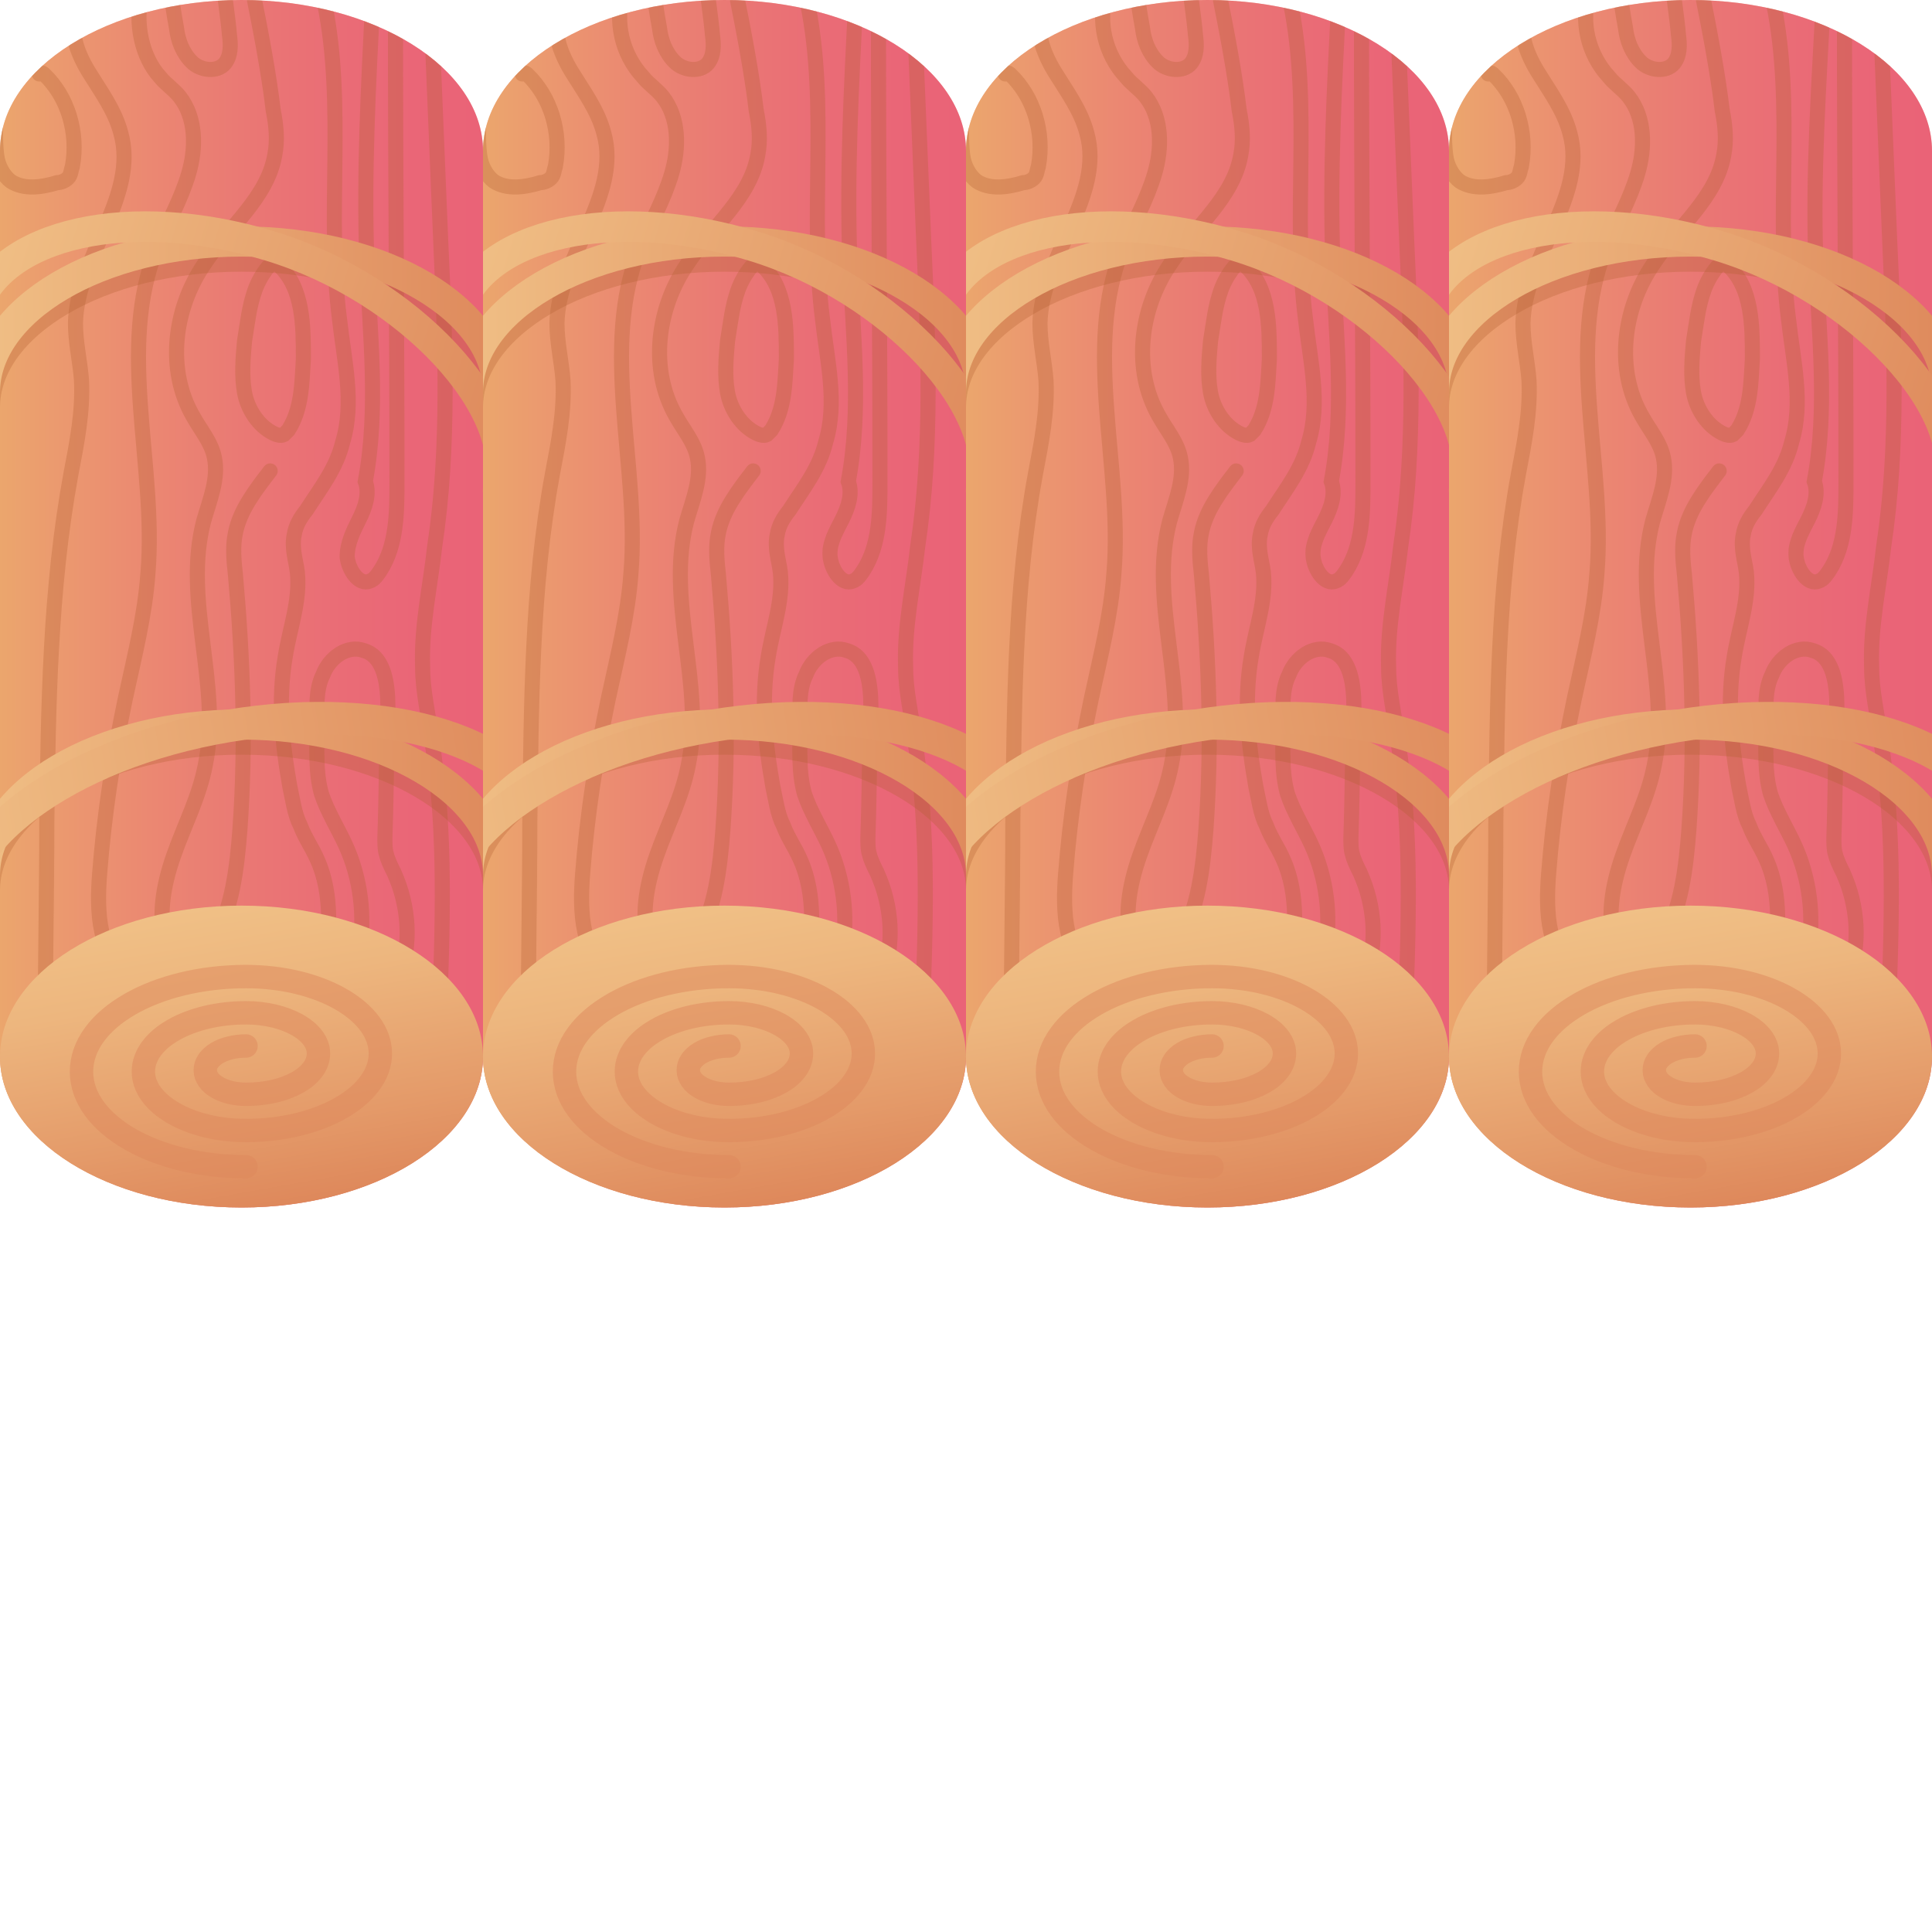 <?xml version="1.0" encoding="utf-8"?>
<!-- Generator: Adobe Illustrator 19.2.1, SVG Export Plug-In . SVG Version: 6.00 Build 0)  -->
<svg version="1.1" id="Layer_1" xmlns="http://www.w3.org/2000/svg" xmlns:xlink="http://www.w3.org/1999/xlink" x="0px" y="0px"
	 viewBox="0 0 128 128" style="enable-background:new 0 0 128 128;" xml:space="preserve">
<style type="text/css">
	.st0{fill:#DE885B;}
	.st1{opacity:0.4;fill:url(#SVGID_1_);}
	.st2{opacity:0.3;clip-path:url(#SVGID_3_);fill:none;stroke:#B35D30;stroke-linecap:round;stroke-miterlimit:10;}
	.st3{opacity:0.3;clip-path:url(#SVGID_3_);fill:none;stroke:#B35D30;stroke-width:2;stroke-linecap:round;stroke-miterlimit:10;}
	.st4{clip-path:url(#SVGID_3_);fill:none;stroke:url(#SVGID_4_);stroke-width:2;stroke-linecap:round;stroke-miterlimit:10;}
	.st5{clip-path:url(#SVGID_3_);fill:none;stroke:url(#SVGID_5_);stroke-width:2.151;stroke-linecap:round;stroke-miterlimit:10;}
	.st6{clip-path:url(#SVGID_3_);fill:none;stroke:url(#SVGID_6_);stroke-width:2;stroke-linecap:round;stroke-miterlimit:10;}
	.st7{clip-path:url(#SVGID_3_);fill:none;stroke:url(#SVGID_7_);stroke-width:2.022;stroke-linecap:round;stroke-miterlimit:10;}
	.st8{fill:url(#SVGID_8_);}
	.st9{opacity:0.5;}
	.st10{fill:none;stroke:#DE885B;stroke-width:1.551;stroke-linecap:round;stroke-miterlimit:10;}
	.st11{opacity:0.4;fill:url(#SVGID_9_);}
	.st12{opacity:0.3;clip-path:url(#SVGID_11_);fill:none;stroke:#B35D30;stroke-linecap:round;stroke-miterlimit:10;}
	.st13{opacity:0.3;clip-path:url(#SVGID_11_);fill:none;stroke:#B35D30;stroke-width:2;stroke-linecap:round;stroke-miterlimit:10;}
	.st14{clip-path:url(#SVGID_11_);fill:none;stroke:url(#SVGID_12_);stroke-width:2;stroke-linecap:round;stroke-miterlimit:10;}
	
		.st15{clip-path:url(#SVGID_11_);fill:none;stroke:url(#SVGID_13_);stroke-width:2.151;stroke-linecap:round;stroke-miterlimit:10;}
	.st16{clip-path:url(#SVGID_11_);fill:none;stroke:url(#SVGID_14_);stroke-width:2;stroke-linecap:round;stroke-miterlimit:10;}
	
		.st17{clip-path:url(#SVGID_11_);fill:none;stroke:url(#SVGID_15_);stroke-width:2.022;stroke-linecap:round;stroke-miterlimit:10;}
	.st18{fill:url(#SVGID_16_);}
	.st19{opacity:0.4;fill:url(#SVGID_17_);}
	.st20{opacity:0.3;clip-path:url(#SVGID_19_);fill:none;stroke:#B35D30;stroke-linecap:round;stroke-miterlimit:10;}
	.st21{opacity:0.3;clip-path:url(#SVGID_19_);fill:none;stroke:#B35D30;stroke-width:2;stroke-linecap:round;stroke-miterlimit:10;}
	.st22{clip-path:url(#SVGID_19_);fill:none;stroke:url(#SVGID_20_);stroke-width:2;stroke-linecap:round;stroke-miterlimit:10;}
	
		.st23{clip-path:url(#SVGID_19_);fill:none;stroke:url(#SVGID_21_);stroke-width:2.151;stroke-linecap:round;stroke-miterlimit:10;}
	.st24{clip-path:url(#SVGID_19_);fill:none;stroke:url(#SVGID_22_);stroke-width:2;stroke-linecap:round;stroke-miterlimit:10;}
	
		.st25{clip-path:url(#SVGID_19_);fill:none;stroke:url(#SVGID_23_);stroke-width:2.022;stroke-linecap:round;stroke-miterlimit:10;}
	.st26{fill:url(#SVGID_24_);}
	.st27{opacity:0.4;fill:url(#SVGID_25_);}
	.st28{opacity:0.3;clip-path:url(#SVGID_27_);fill:none;stroke:#B35D30;stroke-linecap:round;stroke-miterlimit:10;}
	.st29{opacity:0.3;clip-path:url(#SVGID_27_);fill:none;stroke:#B35D30;stroke-width:2;stroke-linecap:round;stroke-miterlimit:10;}
	.st30{clip-path:url(#SVGID_27_);fill:none;stroke:url(#SVGID_28_);stroke-width:2;stroke-linecap:round;stroke-miterlimit:10;}
	
		.st31{clip-path:url(#SVGID_27_);fill:none;stroke:url(#SVGID_29_);stroke-width:2.151;stroke-linecap:round;stroke-miterlimit:10;}
	.st32{clip-path:url(#SVGID_27_);fill:none;stroke:url(#SVGID_30_);stroke-width:2;stroke-linecap:round;stroke-miterlimit:10;}
	
		.st33{clip-path:url(#SVGID_27_);fill:none;stroke:url(#SVGID_31_);stroke-width:2.022;stroke-linecap:round;stroke-miterlimit:10;}
	.st34{fill:url(#SVGID_32_);}
</style>
<g>
	<path class="st0" d="M0,10C0,4.5,7.2,0,16,0s16,4.5,16,10v60c0,5.5-7.2,10-16,10S0,75.5,0,70V10z"/>
	<g>
		<linearGradient id="SVGID_1_" gradientUnits="userSpaceOnUse" x1="0" y1="40" x2="32" y2="40">
			<stop  offset="0" style="stop-color:#FFD287"/>
			<stop  offset="0.128" style="stop-color:#FEB18C"/>
			<stop  offset="0.336" style="stop-color:#FE8194"/>
			<stop  offset="0.533" style="stop-color:#FD5B99"/>
			<stop  offset="0.716" style="stop-color:#FC409E"/>
			<stop  offset="0.877" style="stop-color:#FC30A0"/>
			<stop  offset="1" style="stop-color:#FC2AA1"/>
		</linearGradient>
		<path class="st1" d="M0,10C0,4.5,7.2,0,16,0s16,4.5,16,10v60c0,5.5-7.2,10-16,10S0,75.5,0,70V10z"/>
		<g>
			<defs>
				<path id="SVGID_2_" d="M0,10C0,4.5,7.2,0,16,0s16,4.5,16,10v60c0,5.5-7.2,10-16,10S0,75.5,0,70V10z"/>
			</defs>
			<clipPath id="SVGID_3_">
				<use xlink:href="#SVGID_2_"  style="overflow:visible;opacity:0.3;"/>
			</clipPath>
			<path class="st2" d="M29.1,67.9c0.2-6.3,0.5-12.7-0.5-18.9c-0.2-1.6-0.6-3.2-0.6-4.8c-0.1-2.7,0.5-5.3,0.8-8
				c1-6.6,0.7-13.5,0.4-20.2c-0.2-4.8-0.4-9.6-0.6-14.5"/>
			<path class="st2" d="M21.5,64.7c0.3-2.6,0.6-5.4-0.5-7.8c-0.3-0.7-0.8-1.4-1.1-2.2c-0.4-0.8-0.5-1.7-0.7-2.6
				c-0.5-2.8-0.8-5.7-0.3-8.6c0.3-1.9,1-3.7,0.8-5.6c-0.1-0.8-0.4-1.6-0.2-2.5c0.1-0.6,0.4-1.1,0.8-1.6c0.9-1.4,2-2.8,2.4-4.5
				c0.8-2.6,0.1-5.4-0.2-8.1c-0.9-7,0.4-14.1-1-21"/>
			<path class="st2" d="M23.8,63.1c0.4-2.4,0.1-4.9-0.9-7.1c-0.5-1.1-1.2-2.2-1.6-3.4c-0.4-1.4-0.3-3-0.3-4.5c0-1.2-0.1-2.4,0.4-3.4
				c0.4-1.1,1.6-2,2.7-1.6c1.4,0.4,1.6,2.3,1.6,3.8c-0.1,2.9-0.1,5.7-0.2,8.6c0,0.4,0,0.8,0.1,1.1c0.1,0.4,0.3,0.8,0.5,1.2
				c1,2.2,1.2,4.8,0.3,7.1"/>
			<path class="st2" d="M26.2,1.1c0,10.3,0.1,20.6,0.1,30.8c0,2,0,4.2-1.1,5.9c-0.2,0.3-0.4,0.6-0.7,0.7c-0.7,0.3-1.4-0.7-1.5-1.6
				c0-0.9,0.4-1.7,0.8-2.5c0.4-0.8,0.7-1.7,0.4-2.5c0.9-4.8,0.3-9.7,0.1-14.7C24.1,11.5,24.4,5.7,24.7,0"/>
			<path class="st2" d="M11.1,62.9c-0.7-2-0.3-4.2,0.4-6.2c0.7-2,1.7-3.9,2.1-6c1.1-5.3-1.5-10.9-0.1-16.2c0.4-1.4,1-2.8,0.7-4.2
				c-0.2-1-0.9-1.8-1.4-2.7c-1.8-3.1-1.3-7.2,0.8-10.2c1.6-2.4,4.1-4.3,4.6-7.1c0.2-1,0.1-2-0.1-3c-0.3-2.5-0.8-5.1-1.3-7.6"/>
			<path class="st2" d="M19.1,16.6c-1,0.5-1.8,1.5-2.2,2.6c-0.4,1.1-0.5,2.2-0.7,3.4c-0.1,1.1-0.2,2.3,0,3.4
				c0.2,1.1,0.9,2.2,1.9,2.7c0.2,0.1,0.5,0.2,0.7,0.1c0.1-0.1,0.2-0.2,0.3-0.3c0.9-1.4,0.9-3.1,1-4.7c0-2.2,0-4.7-1.6-6.2"/>
			<path class="st2" d="M14.1,62.5c1.3-2.3,1.6-5,1.8-7.6c0.4-5.6,0.2-11.2-0.3-16.8c-0.1-0.9-0.2-1.9,0-2.8
				c0.3-1.5,1.3-2.8,2.3-4.1"/>
			<path class="st2" d="M8.6,64.6c-2.1-1.3-2.2-4.2-2-6.7c0.3-3.9,0.9-7.8,1.7-11.6c0.6-2.8,1.3-5.5,1.5-8.3
				c0.6-7.2-2.1-14.9,0.6-21.6c0.7-1.6,1.6-3.2,2.1-4.9s0.5-3.7-0.6-5.1c-0.4-0.5-0.9-0.8-1.3-1.3C9.4,3.8,8.9,1.5,9.4-0.4"/>
			<path class="st2" d="M14.8-1.2c0.1,1.2,0.3,2.3,0.4,3.5c0.1,0.7,0.1,1.4-0.3,1.9c-0.5,0.6-1.6,0.5-2.2-0.1
				c-0.6-0.6-0.9-1.4-1-2.2c-0.2-1.1-0.4-2.3-0.4-3.4"/>
			<path class="st2" d="M5.1,0.5c-0.6,1.4,0,3,0.8,4.3s1.7,2.5,2.1,4C9.2,13,5.1,17,5,21.4c0,1.3,0.3,2.5,0.4,3.8
				c0.1,2.1-0.3,4.1-0.7,6.2C3.3,39,3.2,46.8,3.1,54.6c0,4.5-0.1,9-0.1,13.5"/>
			<path class="st2" d="M2.6,4.9c0-0.1,0.2-0.1,0.3,0c1.6,1.5,2.3,3.9,1.9,6.1c-0.1,0.3-0.1,0.6-0.3,0.8c-0.2,0.2-0.5,0.3-0.7,0.3
				c-1,0.3-2.2,0.5-3.1-0.1c-0.5-0.4-0.8-1-0.9-1.6s-0.1-1.3-0.1-1.9c0-0.9-0.1-1.9,0.1-2.8s0.5-1.9,1.2-2.5"/>
			<path class="st3" d="M-1,59c0-5.5,7.6-10,17-10s17,4.5,17,10"/>
			<path class="st3" d="M-1,27c0-5.5,7.6-10,17-10s17,4.5,17,10"/>
			<linearGradient id="SVGID_4_" gradientUnits="userSpaceOnUse" x1="-2" y1="53" x2="34" y2="53">
				<stop  offset="0" style="stop-color:#F0C086"/>
				<stop  offset="1" style="stop-color:#DE885B"/>
			</linearGradient>
			<path class="st4" d="M-1,58c0-5.5,7.6-10,17-10s17,4.5,17,10"/>
			
				<linearGradient id="SVGID_5_" gradientUnits="userSpaceOnUse" x1="-2.075" y1="53" x2="34.075" y2="53" gradientTransform="matrix(1.141 -0.191 0.165 0.986 -11.002 3.784)">
				<stop  offset="0" style="stop-color:#F0C086"/>
				<stop  offset="1" style="stop-color:#DE885B"/>
			</linearGradient>
			<path class="st5" d="M-2.6,61.2c-0.9-5.4,7-11.3,17.7-13.1s20.1,1.2,21,6.6"/>
			<linearGradient id="SVGID_6_" gradientUnits="userSpaceOnUse" x1="-2" y1="21" x2="34" y2="21">
				<stop  offset="0" style="stop-color:#F0C086"/>
				<stop  offset="1" style="stop-color:#DE885B"/>
			</linearGradient>
			<path class="st6" d="M-1,26c0-5.5,7.6-10,17-10s17,4.5,17,10"/>
			
				<linearGradient id="SVGID_7_" gradientUnits="userSpaceOnUse" x1="-2.011" y1="21.491" x2="35.836" y2="21.491" gradientTransform="matrix(0.976 0.303 -0.297 0.955 6.986 -3.867)">
				<stop  offset="0" style="stop-color:#F0C086"/>
				<stop  offset="1" style="stop-color:#DE885B"/>
			</linearGradient>
			<path class="st7" d="M-1.7,20.7c1.6-5.3,10.4-7.2,19.6-4.4S34.6,27.2,33,32.5"/>
		</g>
		<g>
			<linearGradient id="SVGID_8_" gradientUnits="userSpaceOnUse" x1="17.777" y1="80.08" x2="14.223" y2="59.92">
				<stop  offset="0" style="stop-color:#DE885B"/>
				<stop  offset="0.263" style="stop-color:#E49A69"/>
				<stop  offset="0.728" style="stop-color:#EDB67E"/>
				<stop  offset="1" style="stop-color:#F0C086"/>
			</linearGradient>
			<ellipse class="st8" cx="16" cy="70" rx="16" ry="10"/>
			<g class="st9">
				<path class="st10" d="M16.3,77.3c-6,0-10.9-2.8-10.9-6.3c0-3.5,4.9-6.3,10.9-6.3c4.9,0,8.9,2.3,8.9,5.1s-4,5.1-8.9,5.1
					c-3.8,0-6.8-1.8-6.8-3.9c0-2.2,3.1-3.9,6.8-3.9c2.6,0,4.8,1.2,4.8,2.7s-2.1,2.7-4.8,2.7c-1.5,0-2.7-0.7-2.7-1.6
					c0-0.9,1.2-1.6,2.7-1.6"/>
			</g>
		</g>
	</g>
</g>
<g>
	<path class="st0" d="M32,10c0-5.5,7.2-10,16-10s16,4.5,16,10v60c0,5.5-7.2,10-16,10s-16-4.5-16-10V10z"/>
	<g>
		<linearGradient id="SVGID_9_" gradientUnits="userSpaceOnUse" x1="32" y1="40" x2="64" y2="40">
			<stop  offset="0" style="stop-color:#FFD287"/>
			<stop  offset="0.128" style="stop-color:#FEB18C"/>
			<stop  offset="0.336" style="stop-color:#FE8194"/>
			<stop  offset="0.533" style="stop-color:#FD5B99"/>
			<stop  offset="0.716" style="stop-color:#FC409E"/>
			<stop  offset="0.877" style="stop-color:#FC30A0"/>
			<stop  offset="1" style="stop-color:#FC2AA1"/>
		</linearGradient>
		<path class="st11" d="M32,10c0-5.5,7.2-10,16-10s16,4.5,16,10v60c0,5.5-7.2,10-16,10s-16-4.5-16-10V10z"/>
		<g>
			<defs>
				<path id="SVGID_10_" d="M32,10c0-5.5,7.2-10,16-10s16,4.5,16,10v60c0,5.5-7.2,10-16,10s-16-4.5-16-10V10z"/>
			</defs>
			<clipPath id="SVGID_11_">
				<use xlink:href="#SVGID_10_"  style="overflow:visible;opacity:0.3;"/>
			</clipPath>
			<path class="st12" d="M61.1,67.9c0.2-6.3,0.5-12.7-0.5-18.9c-0.2-1.6-0.6-3.2-0.6-4.8c-0.1-2.7,0.5-5.3,0.8-8
				c1-6.6,0.7-13.5,0.4-20.2c-0.2-4.8-0.4-9.6-0.6-14.5"/>
			<path class="st12" d="M53.5,64.7c0.3-2.6,0.6-5.4-0.5-7.8c-0.3-0.7-0.8-1.4-1.1-2.2c-0.4-0.8-0.5-1.7-0.7-2.6
				c-0.5-2.8-0.8-5.7-0.3-8.6c0.3-1.9,1-3.7,0.8-5.6c-0.1-0.8-0.4-1.6-0.2-2.5c0.1-0.6,0.4-1.1,0.8-1.6c0.9-1.4,2-2.8,2.4-4.5
				c0.8-2.6,0.1-5.4-0.2-8.1c-0.9-7,0.4-14.1-1-21"/>
			<path class="st12" d="M55.8,63.1c0.4-2.4,0.1-4.9-0.9-7.1c-0.5-1.1-1.2-2.2-1.6-3.4c-0.4-1.4-0.3-3-0.3-4.5
				c0-1.2-0.1-2.4,0.4-3.4c0.4-1.1,1.6-2,2.7-1.6c1.4,0.4,1.6,2.3,1.6,3.8c-0.1,2.9-0.1,5.7-0.2,8.6c0,0.4,0,0.8,0.1,1.1
				c0.1,0.4,0.3,0.8,0.5,1.2c1,2.2,1.2,4.8,0.3,7.1"/>
			<path class="st12" d="M58.2,1.1c0,10.3,0.1,20.6,0.1,30.8c0,2,0,4.2-1.1,5.9c-0.2,0.3-0.4,0.6-0.7,0.7c-0.7,0.3-1.4-0.7-1.5-1.6
				s0.4-1.7,0.8-2.5c0.4-0.8,0.7-1.7,0.4-2.5c0.9-4.8,0.3-9.7,0.1-14.7C56.1,11.5,56.4,5.7,56.7,0"/>
			<path class="st12" d="M43.1,62.9c-0.7-2-0.3-4.2,0.4-6.2c0.7-2,1.7-3.9,2.1-6c1.1-5.3-1.5-10.9-0.1-16.2c0.4-1.4,1-2.8,0.7-4.2
				c-0.2-1-0.9-1.8-1.4-2.7c-1.8-3.1-1.3-7.2,0.8-10.2c1.6-2.4,4.1-4.3,4.6-7.1c0.2-1,0.1-2-0.1-3c-0.3-2.5-0.8-5.1-1.3-7.6"/>
			<path class="st12" d="M51.1,16.6c-1,0.5-1.8,1.5-2.2,2.6c-0.4,1.1-0.5,2.2-0.7,3.4c-0.1,1.1-0.2,2.3,0,3.4
				c0.2,1.1,0.9,2.2,1.9,2.7c0.2,0.1,0.5,0.2,0.7,0.1c0.1-0.1,0.2-0.2,0.3-0.3c0.9-1.4,0.9-3.1,1-4.7c0-2.2,0-4.7-1.6-6.2"/>
			<path class="st12" d="M46.1,62.5c1.3-2.3,1.6-5,1.8-7.6c0.4-5.6,0.2-11.2-0.3-16.8c-0.1-0.9-0.2-1.9,0-2.8
				c0.3-1.5,1.3-2.8,2.3-4.1"/>
			<path class="st12" d="M40.6,64.6c-2.1-1.3-2.2-4.2-2-6.7c0.3-3.9,0.9-7.8,1.7-11.6c0.6-2.8,1.3-5.5,1.5-8.3
				c0.6-7.2-2.1-14.9,0.6-21.6c0.7-1.6,1.6-3.2,2.1-4.9c0.5-1.7,0.5-3.7-0.6-5.1c-0.4-0.5-0.9-0.8-1.3-1.3c-1.4-1.5-1.9-3.7-1.3-5.6
				"/>
			<path class="st12" d="M46.8-1.2c0.1,1.2,0.3,2.3,0.4,3.5c0.1,0.7,0.1,1.4-0.3,1.9c-0.5,0.6-1.6,0.5-2.2-0.1
				c-0.6-0.6-0.9-1.4-1-2.2c-0.2-1.1-0.4-2.3-0.4-3.4"/>
			<path class="st12" d="M37.1,0.5c-0.6,1.4,0,3,0.8,4.3s1.7,2.5,2.1,4c1.2,4.2-3,8.2-3.1,12.6c0,1.3,0.3,2.5,0.4,3.8
				c0.1,2.1-0.3,4.1-0.7,6.2c-1.4,7.6-1.4,15.4-1.5,23.2c0,4.5-0.1,9-0.1,13.5"/>
			<path class="st12" d="M34.6,4.9c0-0.1,0.2-0.1,0.3,0c1.6,1.5,2.3,3.9,1.9,6.1c-0.1,0.3-0.1,0.6-0.3,0.8c-0.2,0.2-0.5,0.3-0.7,0.3
				c-1,0.3-2.2,0.5-3.1-0.1c-0.5-0.4-0.8-1-0.9-1.6c-0.1-0.6-0.1-1.3-0.1-1.9c0-0.9-0.1-1.9,0.1-2.8s0.5-1.9,1.2-2.5"/>
			<path class="st13" d="M31,59c0-5.5,7.6-10,17-10s17,4.5,17,10"/>
			<path class="st13" d="M31,27c0-5.5,7.6-10,17-10s17,4.5,17,10"/>
			<linearGradient id="SVGID_12_" gradientUnits="userSpaceOnUse" x1="30" y1="53" x2="66" y2="53">
				<stop  offset="0" style="stop-color:#F0C086"/>
				<stop  offset="1" style="stop-color:#DE885B"/>
			</linearGradient>
			<path class="st14" d="M31,58c0-5.5,7.6-10,17-10s17,4.5,17,10"/>
			
				<linearGradient id="SVGID_13_" gradientUnits="userSpaceOnUse" x1="25.215" y1="58.285" x2="61.366" y2="58.285" gradientTransform="matrix(1.141 -0.191 0.165 0.986 -11.002 3.784)">
				<stop  offset="0" style="stop-color:#F0C086"/>
				<stop  offset="1" style="stop-color:#DE885B"/>
			</linearGradient>
			<path class="st15" d="M29.4,61.2c-0.9-5.4,7-11.3,17.7-13.1s20.1,1.2,21,6.6"/>
			<linearGradient id="SVGID_14_" gradientUnits="userSpaceOnUse" x1="30" y1="21" x2="66" y2="21">
				<stop  offset="0" style="stop-color:#F0C086"/>
				<stop  offset="1" style="stop-color:#DE885B"/>
			</linearGradient>
			<path class="st16" d="M31,26c0-5.5,7.6-10,17-10s17,4.5,17,10"/>
			
				<linearGradient id="SVGID_15_" gradientUnits="userSpaceOnUse" x1="27.881" y1="11.997" x2="65.728" y2="11.997" gradientTransform="matrix(0.976 0.303 -0.297 0.955 6.986 -3.867)">
				<stop  offset="0" style="stop-color:#F0C086"/>
				<stop  offset="1" style="stop-color:#DE885B"/>
			</linearGradient>
			<path class="st17" d="M30.3,20.7c1.6-5.3,10.4-7.2,19.6-4.4S66.6,27.2,65,32.5"/>
		</g>
		<g>
			<linearGradient id="SVGID_16_" gradientUnits="userSpaceOnUse" x1="49.777" y1="80.08" x2="46.223" y2="59.92">
				<stop  offset="0" style="stop-color:#DE885B"/>
				<stop  offset="0.263" style="stop-color:#E49A69"/>
				<stop  offset="0.728" style="stop-color:#EDB67E"/>
				<stop  offset="1" style="stop-color:#F0C086"/>
			</linearGradient>
			<ellipse class="st18" cx="48" cy="70" rx="16" ry="10"/>
			<g class="st9">
				<path class="st10" d="M48.3,77.3c-6,0-10.9-2.8-10.9-6.3c0-3.5,4.9-6.3,10.9-6.3c4.9,0,8.9,2.3,8.9,5.1s-4,5.1-8.9,5.1
					c-3.8,0-6.8-1.8-6.8-3.9c0-2.2,3.1-3.9,6.8-3.9c2.6,0,4.8,1.2,4.8,2.7s-2.1,2.7-4.8,2.7c-1.5,0-2.7-0.7-2.7-1.6
					c0-0.9,1.2-1.6,2.7-1.6"/>
			</g>
		</g>
	</g>
</g>
<g>
	<path class="st0" d="M64,10c0-5.5,7.2-10,16-10s16,4.5,16,10v60c0,5.5-7.2,10-16,10s-16-4.5-16-10V10z"/>
	<g>
		<linearGradient id="SVGID_17_" gradientUnits="userSpaceOnUse" x1="64" y1="40" x2="96" y2="40">
			<stop  offset="0" style="stop-color:#FFD287"/>
			<stop  offset="0.128" style="stop-color:#FEB18C"/>
			<stop  offset="0.336" style="stop-color:#FE8194"/>
			<stop  offset="0.533" style="stop-color:#FD5B99"/>
			<stop  offset="0.716" style="stop-color:#FC409E"/>
			<stop  offset="0.877" style="stop-color:#FC30A0"/>
			<stop  offset="1" style="stop-color:#FC2AA1"/>
		</linearGradient>
		<path class="st19" d="M64,10c0-5.5,7.2-10,16-10s16,4.5,16,10v60c0,5.5-7.2,10-16,10s-16-4.5-16-10V10z"/>
		<g>
			<defs>
				<path id="SVGID_18_" d="M64,10c0-5.5,7.2-10,16-10s16,4.5,16,10v60c0,5.5-7.2,10-16,10s-16-4.5-16-10V10z"/>
			</defs>
			<clipPath id="SVGID_19_">
				<use xlink:href="#SVGID_18_"  style="overflow:visible;opacity:0.3;"/>
			</clipPath>
			<path class="st20" d="M93.1,67.9c0.2-6.3,0.5-12.7-0.5-18.9c-0.2-1.6-0.6-3.2-0.6-4.8c-0.1-2.7,0.5-5.3,0.8-8
				c1-6.6,0.7-13.5,0.4-20.2c-0.2-4.8-0.4-9.6-0.6-14.5"/>
			<path class="st20" d="M85.5,64.7c0.3-2.6,0.6-5.4-0.5-7.8c-0.3-0.7-0.8-1.4-1.1-2.2c-0.4-0.8-0.5-1.7-0.7-2.6
				c-0.5-2.8-0.8-5.7-0.3-8.6c0.3-1.9,1-3.7,0.8-5.6c-0.1-0.8-0.4-1.6-0.2-2.5c0.1-0.6,0.4-1.1,0.8-1.6c0.9-1.4,2-2.8,2.4-4.5
				c0.8-2.6,0.1-5.4-0.2-8.1c-0.9-7,0.4-14.1-1-21"/>
			<path class="st20" d="M87.8,63.1c0.4-2.4,0.1-4.9-0.9-7.1c-0.5-1.1-1.2-2.2-1.6-3.4c-0.4-1.4-0.3-3-0.3-4.5
				c0-1.2-0.1-2.4,0.4-3.4c0.4-1.1,1.6-2,2.7-1.6c1.4,0.4,1.6,2.3,1.6,3.8c-0.1,2.9-0.1,5.7-0.2,8.6c0,0.4,0,0.8,0.1,1.1
				c0.1,0.4,0.3,0.8,0.5,1.2c1,2.2,1.2,4.8,0.3,7.1"/>
			<path class="st20" d="M90.2,1.1c0,10.3,0.1,20.6,0.1,30.8c0,2,0,4.2-1.1,5.9c-0.2,0.3-0.4,0.6-0.7,0.7c-0.7,0.3-1.4-0.7-1.5-1.6
				s0.4-1.7,0.8-2.5c0.4-0.8,0.7-1.7,0.4-2.5c0.9-4.8,0.3-9.7,0.1-14.7C88.1,11.5,88.4,5.7,88.7,0"/>
			<path class="st20" d="M75.1,62.9c-0.7-2-0.3-4.2,0.4-6.2c0.7-2,1.7-3.9,2.1-6c1.1-5.3-1.5-10.9-0.1-16.2c0.4-1.4,1-2.8,0.7-4.2
				c-0.2-1-0.9-1.8-1.4-2.7c-1.8-3.1-1.3-7.2,0.8-10.2c1.6-2.4,4.1-4.3,4.6-7.1c0.2-1,0.1-2-0.1-3c-0.3-2.5-0.8-5.1-1.3-7.6"/>
			<path class="st20" d="M83.1,16.6c-1,0.5-1.8,1.5-2.2,2.6s-0.5,2.2-0.7,3.4c-0.1,1.1-0.2,2.3,0,3.4s0.9,2.2,1.9,2.7
				c0.2,0.1,0.5,0.2,0.7,0.1c0.1-0.1,0.2-0.2,0.3-0.3c0.9-1.4,0.9-3.1,1-4.7c0-2.2,0-4.7-1.6-6.2"/>
			<path class="st20" d="M78.1,62.5c1.3-2.3,1.6-5,1.8-7.6c0.4-5.6,0.2-11.2-0.3-16.8c-0.1-0.9-0.2-1.9,0-2.8
				c0.3-1.5,1.3-2.8,2.3-4.1"/>
			<path class="st20" d="M72.6,64.6c-2.1-1.3-2.2-4.2-2-6.7c0.3-3.9,0.9-7.8,1.7-11.6c0.6-2.8,1.3-5.5,1.5-8.3
				c0.6-7.2-2.1-14.9,0.6-21.6c0.7-1.6,1.6-3.2,2.1-4.9s0.5-3.7-0.6-5.1c-0.4-0.5-0.9-0.8-1.3-1.3c-1.4-1.5-1.9-3.7-1.3-5.6"/>
			<path class="st20" d="M78.8-1.2c0.1,1.2,0.3,2.3,0.4,3.5c0.1,0.7,0.1,1.4-0.3,1.9c-0.5,0.6-1.6,0.5-2.2-0.1
				c-0.6-0.6-0.9-1.4-1-2.2c-0.2-1.1-0.4-2.3-0.4-3.4"/>
			<path class="st20" d="M69.1,0.5c-0.6,1.4,0,3,0.8,4.3c0.8,1.3,1.7,2.5,2.1,4c1.2,4.2-3,8.2-3.1,12.6c0,1.3,0.3,2.5,0.4,3.8
				c0.1,2.1-0.3,4.1-0.7,6.2c-1.4,7.6-1.4,15.4-1.5,23.2c0,4.5-0.1,9-0.1,13.5"/>
			<path class="st20" d="M66.6,4.9c0-0.1,0.2-0.1,0.3,0c1.6,1.5,2.3,3.9,1.9,6.1c-0.1,0.3-0.1,0.6-0.3,0.8c-0.2,0.2-0.5,0.3-0.7,0.3
				c-1,0.3-2.2,0.5-3.1-0.1c-0.5-0.4-0.8-1-0.9-1.6s-0.1-1.3-0.1-1.9c0-0.9-0.1-1.9,0.1-2.8s0.5-1.9,1.2-2.5"/>
			<path class="st21" d="M63,59c0-5.5,7.6-10,17-10s17,4.5,17,10"/>
			<path class="st21" d="M63,27c0-5.5,7.6-10,17-10s17,4.5,17,10"/>
			<linearGradient id="SVGID_20_" gradientUnits="userSpaceOnUse" x1="62" y1="53" x2="98" y2="53">
				<stop  offset="0" style="stop-color:#F0C086"/>
				<stop  offset="1" style="stop-color:#DE885B"/>
			</linearGradient>
			<path class="st22" d="M63,58c0-5.5,7.6-10,17-10s17,4.5,17,10"/>
			
				<linearGradient id="SVGID_21_" gradientUnits="userSpaceOnUse" x1="52.506" y1="63.569" x2="88.657" y2="63.569" gradientTransform="matrix(1.141 -0.191 0.165 0.986 -11.002 3.784)">
				<stop  offset="0" style="stop-color:#F0C086"/>
				<stop  offset="1" style="stop-color:#DE885B"/>
			</linearGradient>
			<path class="st23" d="M61.4,61.2c-0.9-5.4,7-11.3,17.7-13.1s20.1,1.2,21,6.6"/>
			<linearGradient id="SVGID_22_" gradientUnits="userSpaceOnUse" x1="62" y1="21" x2="98" y2="21">
				<stop  offset="0" style="stop-color:#F0C086"/>
				<stop  offset="1" style="stop-color:#DE885B"/>
			</linearGradient>
			<path class="st24" d="M63,26c0-5.5,7.6-10,17-10s17,4.5,17,10"/>
			
				<linearGradient id="SVGID_23_" gradientUnits="userSpaceOnUse" x1="57.773" y1="2.504" x2="95.62" y2="2.504" gradientTransform="matrix(0.976 0.303 -0.297 0.955 6.986 -3.867)">
				<stop  offset="0" style="stop-color:#F0C086"/>
				<stop  offset="1" style="stop-color:#DE885B"/>
			</linearGradient>
			<path class="st25" d="M62.3,20.7c1.6-5.3,10.4-7.2,19.6-4.4S98.6,27.2,97,32.5"/>
		</g>
		<g>
			<linearGradient id="SVGID_24_" gradientUnits="userSpaceOnUse" x1="81.777" y1="80.08" x2="78.223" y2="59.92">
				<stop  offset="0" style="stop-color:#DE885B"/>
				<stop  offset="0.263" style="stop-color:#E49A69"/>
				<stop  offset="0.728" style="stop-color:#EDB67E"/>
				<stop  offset="1" style="stop-color:#F0C086"/>
			</linearGradient>
			<ellipse class="st26" cx="80" cy="70" rx="16" ry="10"/>
			<g class="st9">
				<path class="st10" d="M80.3,77.3c-6,0-10.9-2.8-10.9-6.3c0-3.5,4.9-6.3,10.9-6.3c4.9,0,8.9,2.3,8.9,5.1s-4,5.1-8.9,5.1
					c-3.8,0-6.8-1.8-6.8-3.9c0-2.2,3.1-3.9,6.8-3.9c2.6,0,4.8,1.2,4.8,2.7s-2.1,2.7-4.8,2.7c-1.5,0-2.7-0.7-2.7-1.6
					c0-0.9,1.2-1.6,2.7-1.6"/>
			</g>
		</g>
	</g>
</g>
<g>
	<path class="st0" d="M96,10c0-5.5,7.2-10,16-10s16,4.5,16,10v60c0,5.5-7.2,10-16,10s-16-4.5-16-10V10z"/>
	<g>
		<linearGradient id="SVGID_25_" gradientUnits="userSpaceOnUse" x1="96" y1="40" x2="128" y2="40">
			<stop  offset="0" style="stop-color:#FFD287"/>
			<stop  offset="0.128" style="stop-color:#FEB18C"/>
			<stop  offset="0.336" style="stop-color:#FE8194"/>
			<stop  offset="0.533" style="stop-color:#FD5B99"/>
			<stop  offset="0.716" style="stop-color:#FC409E"/>
			<stop  offset="0.877" style="stop-color:#FC30A0"/>
			<stop  offset="1" style="stop-color:#FC2AA1"/>
		</linearGradient>
		<path class="st27" d="M96,10c0-5.5,7.2-10,16-10s16,4.5,16,10v60c0,5.5-7.2,10-16,10s-16-4.5-16-10V10z"/>
		<g>
			<defs>
				<path id="SVGID_26_" d="M96,10c0-5.5,7.2-10,16-10s16,4.5,16,10v60c0,5.5-7.2,10-16,10s-16-4.5-16-10V10z"/>
			</defs>
			<clipPath id="SVGID_27_">
				<use xlink:href="#SVGID_26_"  style="overflow:visible;opacity:0.3;"/>
			</clipPath>
			<path class="st28" d="M125.1,67.9c0.2-6.3,0.5-12.7-0.5-18.9c-0.2-1.6-0.6-3.2-0.6-4.8c-0.1-2.7,0.5-5.3,0.8-8
				c1-6.6,0.7-13.5,0.4-20.2c-0.2-4.8-0.4-9.6-0.6-14.5"/>
			<path class="st28" d="M117.5,64.7c0.3-2.6,0.6-5.4-0.5-7.8c-0.3-0.7-0.8-1.4-1.1-2.2c-0.4-0.8-0.5-1.7-0.7-2.6
				c-0.5-2.8-0.8-5.7-0.3-8.6c0.3-1.9,1-3.7,0.8-5.6c-0.1-0.8-0.4-1.6-0.2-2.5c0.1-0.6,0.4-1.1,0.8-1.6c0.9-1.4,2-2.8,2.4-4.5
				c0.8-2.6,0.1-5.4-0.2-8.1c-0.9-7,0.4-14.1-1-21"/>
			<path class="st28" d="M119.8,63.1c0.4-2.4,0.1-4.9-0.9-7.1c-0.5-1.1-1.2-2.2-1.6-3.4c-0.4-1.4-0.3-3-0.3-4.5
				c0-1.2-0.1-2.4,0.4-3.4c0.4-1.1,1.6-2,2.7-1.6c1.4,0.4,1.6,2.3,1.6,3.8c-0.1,2.9-0.1,5.7-0.2,8.6c0,0.4,0,0.8,0.1,1.1
				c0.1,0.4,0.3,0.8,0.5,1.2c1,2.2,1.2,4.8,0.3,7.1"/>
			<path class="st28" d="M122.2,1.1c0,10.3,0.1,20.6,0.1,30.8c0,2,0,4.2-1.1,5.9c-0.2,0.3-0.4,0.6-0.7,0.7c-0.7,0.3-1.4-0.7-1.5-1.6
				s0.4-1.7,0.8-2.5c0.4-0.8,0.7-1.7,0.4-2.5c0.9-4.8,0.3-9.7,0.1-14.7c-0.2-5.7,0.2-11.5,0.5-17.2"/>
			<path class="st28" d="M107.1,62.9c-0.7-2-0.3-4.2,0.4-6.2c0.7-2,1.7-3.9,2.1-6c1.1-5.3-1.5-10.9-0.1-16.2c0.4-1.4,1-2.8,0.7-4.2
				c-0.2-1-0.9-1.8-1.4-2.7c-1.8-3.1-1.3-7.2,0.8-10.2c1.6-2.4,4.1-4.3,4.6-7.1c0.2-1,0.1-2-0.1-3c-0.3-2.5-0.8-5.1-1.3-7.6"/>
			<path class="st28" d="M115.1,16.6c-1,0.5-1.8,1.5-2.2,2.6s-0.5,2.2-0.7,3.4c-0.1,1.1-0.2,2.3,0,3.4s0.9,2.2,1.9,2.7
				c0.2,0.1,0.5,0.2,0.7,0.1c0.1-0.1,0.2-0.2,0.3-0.3c0.9-1.4,0.9-3.1,1-4.7c0-2.2,0-4.7-1.6-6.2"/>
			<path class="st28" d="M110.1,62.5c1.3-2.3,1.6-5,1.8-7.6c0.4-5.6,0.2-11.2-0.3-16.8c-0.1-0.9-0.2-1.9,0-2.8
				c0.3-1.5,1.3-2.8,2.3-4.1"/>
			<path class="st28" d="M104.6,64.6c-2.1-1.3-2.2-4.2-2-6.7c0.3-3.9,0.9-7.8,1.7-11.6c0.6-2.8,1.3-5.5,1.5-8.3
				c0.6-7.2-2.1-14.9,0.6-21.6c0.7-1.6,1.6-3.2,2.1-4.9s0.5-3.7-0.6-5.1c-0.4-0.5-0.9-0.8-1.3-1.3c-1.4-1.5-1.9-3.7-1.3-5.6"/>
			<path class="st28" d="M110.8-1.2c0.1,1.2,0.3,2.3,0.4,3.5c0.1,0.7,0.1,1.4-0.3,1.9c-0.5,0.6-1.6,0.5-2.2-0.1
				c-0.6-0.6-0.9-1.4-1-2.2c-0.2-1.1-0.4-2.3-0.4-3.4"/>
			<path class="st28" d="M101.1,0.5c-0.6,1.4,0,3,0.8,4.3c0.8,1.3,1.7,2.5,2.1,4c1.2,4.2-3,8.2-3.1,12.6c0,1.3,0.3,2.5,0.4,3.8
				c0.1,2.1-0.3,4.1-0.7,6.2c-1.4,7.6-1.4,15.4-1.5,23.2c0,4.5-0.1,9-0.1,13.5"/>
			<path class="st28" d="M98.6,4.9c0-0.1,0.2-0.1,0.3,0c1.6,1.5,2.3,3.9,1.9,6.1c-0.1,0.3-0.1,0.6-0.3,0.8c-0.2,0.2-0.5,0.3-0.7,0.3
				c-1,0.3-2.2,0.5-3.1-0.1c-0.5-0.4-0.8-1-0.9-1.6s-0.1-1.3-0.1-1.9c0-0.9-0.1-1.9,0.1-2.8c0.1-0.9,0.5-1.9,1.2-2.5"/>
			<path class="st29" d="M95,59c0-5.5,7.6-10,17-10s17,4.5,17,10"/>
			<path class="st29" d="M95,27c0-5.5,7.6-10,17-10s17,4.5,17,10"/>
			<linearGradient id="SVGID_28_" gradientUnits="userSpaceOnUse" x1="94" y1="53" x2="130" y2="53">
				<stop  offset="0" style="stop-color:#F0C086"/>
				<stop  offset="1" style="stop-color:#DE885B"/>
			</linearGradient>
			<path class="st30" d="M95,58c0-5.5,7.6-10,17-10s17,4.5,17,10"/>
			
				<linearGradient id="SVGID_29_" gradientUnits="userSpaceOnUse" x1="79.797" y1="68.854" x2="115.948" y2="68.854" gradientTransform="matrix(1.141 -0.191 0.165 0.986 -11.002 3.784)">
				<stop  offset="0" style="stop-color:#F0C086"/>
				<stop  offset="1" style="stop-color:#DE885B"/>
			</linearGradient>
			<path class="st31" d="M93.4,61.2c-0.9-5.4,7-11.3,17.7-13.1s20.1,1.2,21,6.6"/>
			<linearGradient id="SVGID_30_" gradientUnits="userSpaceOnUse" x1="94" y1="21" x2="130" y2="21">
				<stop  offset="0" style="stop-color:#F0C086"/>
				<stop  offset="1" style="stop-color:#DE885B"/>
			</linearGradient>
			<path class="st32" d="M95,26c0-5.5,7.6-10,17-10s17,4.5,17,10"/>
			
				<linearGradient id="SVGID_31_" gradientUnits="userSpaceOnUse" x1="87.665" y1="-6.989" x2="125.512" y2="-6.989" gradientTransform="matrix(0.976 0.303 -0.297 0.955 6.986 -3.867)">
				<stop  offset="0" style="stop-color:#F0C086"/>
				<stop  offset="1" style="stop-color:#DE885B"/>
			</linearGradient>
			<path class="st33" d="M94.3,20.7c1.6-5.3,10.4-7.2,19.6-4.4s16.8,10.9,15.1,16.2"/>
		</g>
		<g>
			<linearGradient id="SVGID_32_" gradientUnits="userSpaceOnUse" x1="113.777" y1="80.08" x2="110.223" y2="59.92">
				<stop  offset="0" style="stop-color:#DE885B"/>
				<stop  offset="0.263" style="stop-color:#E49A69"/>
				<stop  offset="0.728" style="stop-color:#EDB67E"/>
				<stop  offset="1" style="stop-color:#F0C086"/>
			</linearGradient>
			<ellipse class="st34" cx="112" cy="70" rx="16" ry="10"/>
			<g class="st9">
				<path class="st10" d="M112.3,77.3c-6,0-10.9-2.8-10.9-6.3c0-3.5,4.9-6.3,10.9-6.3c4.9,0,8.9,2.3,8.9,5.1s-4,5.1-8.9,5.1
					c-3.8,0-6.8-1.8-6.8-3.9c0-2.2,3.1-3.9,6.8-3.9c2.6,0,4.8,1.2,4.8,2.7s-2.1,2.7-4.8,2.7c-1.5,0-2.7-0.7-2.7-1.6
					c0-0.9,1.2-1.6,2.7-1.6"/>
			</g>
		</g>
	</g>
</g>
</svg>
